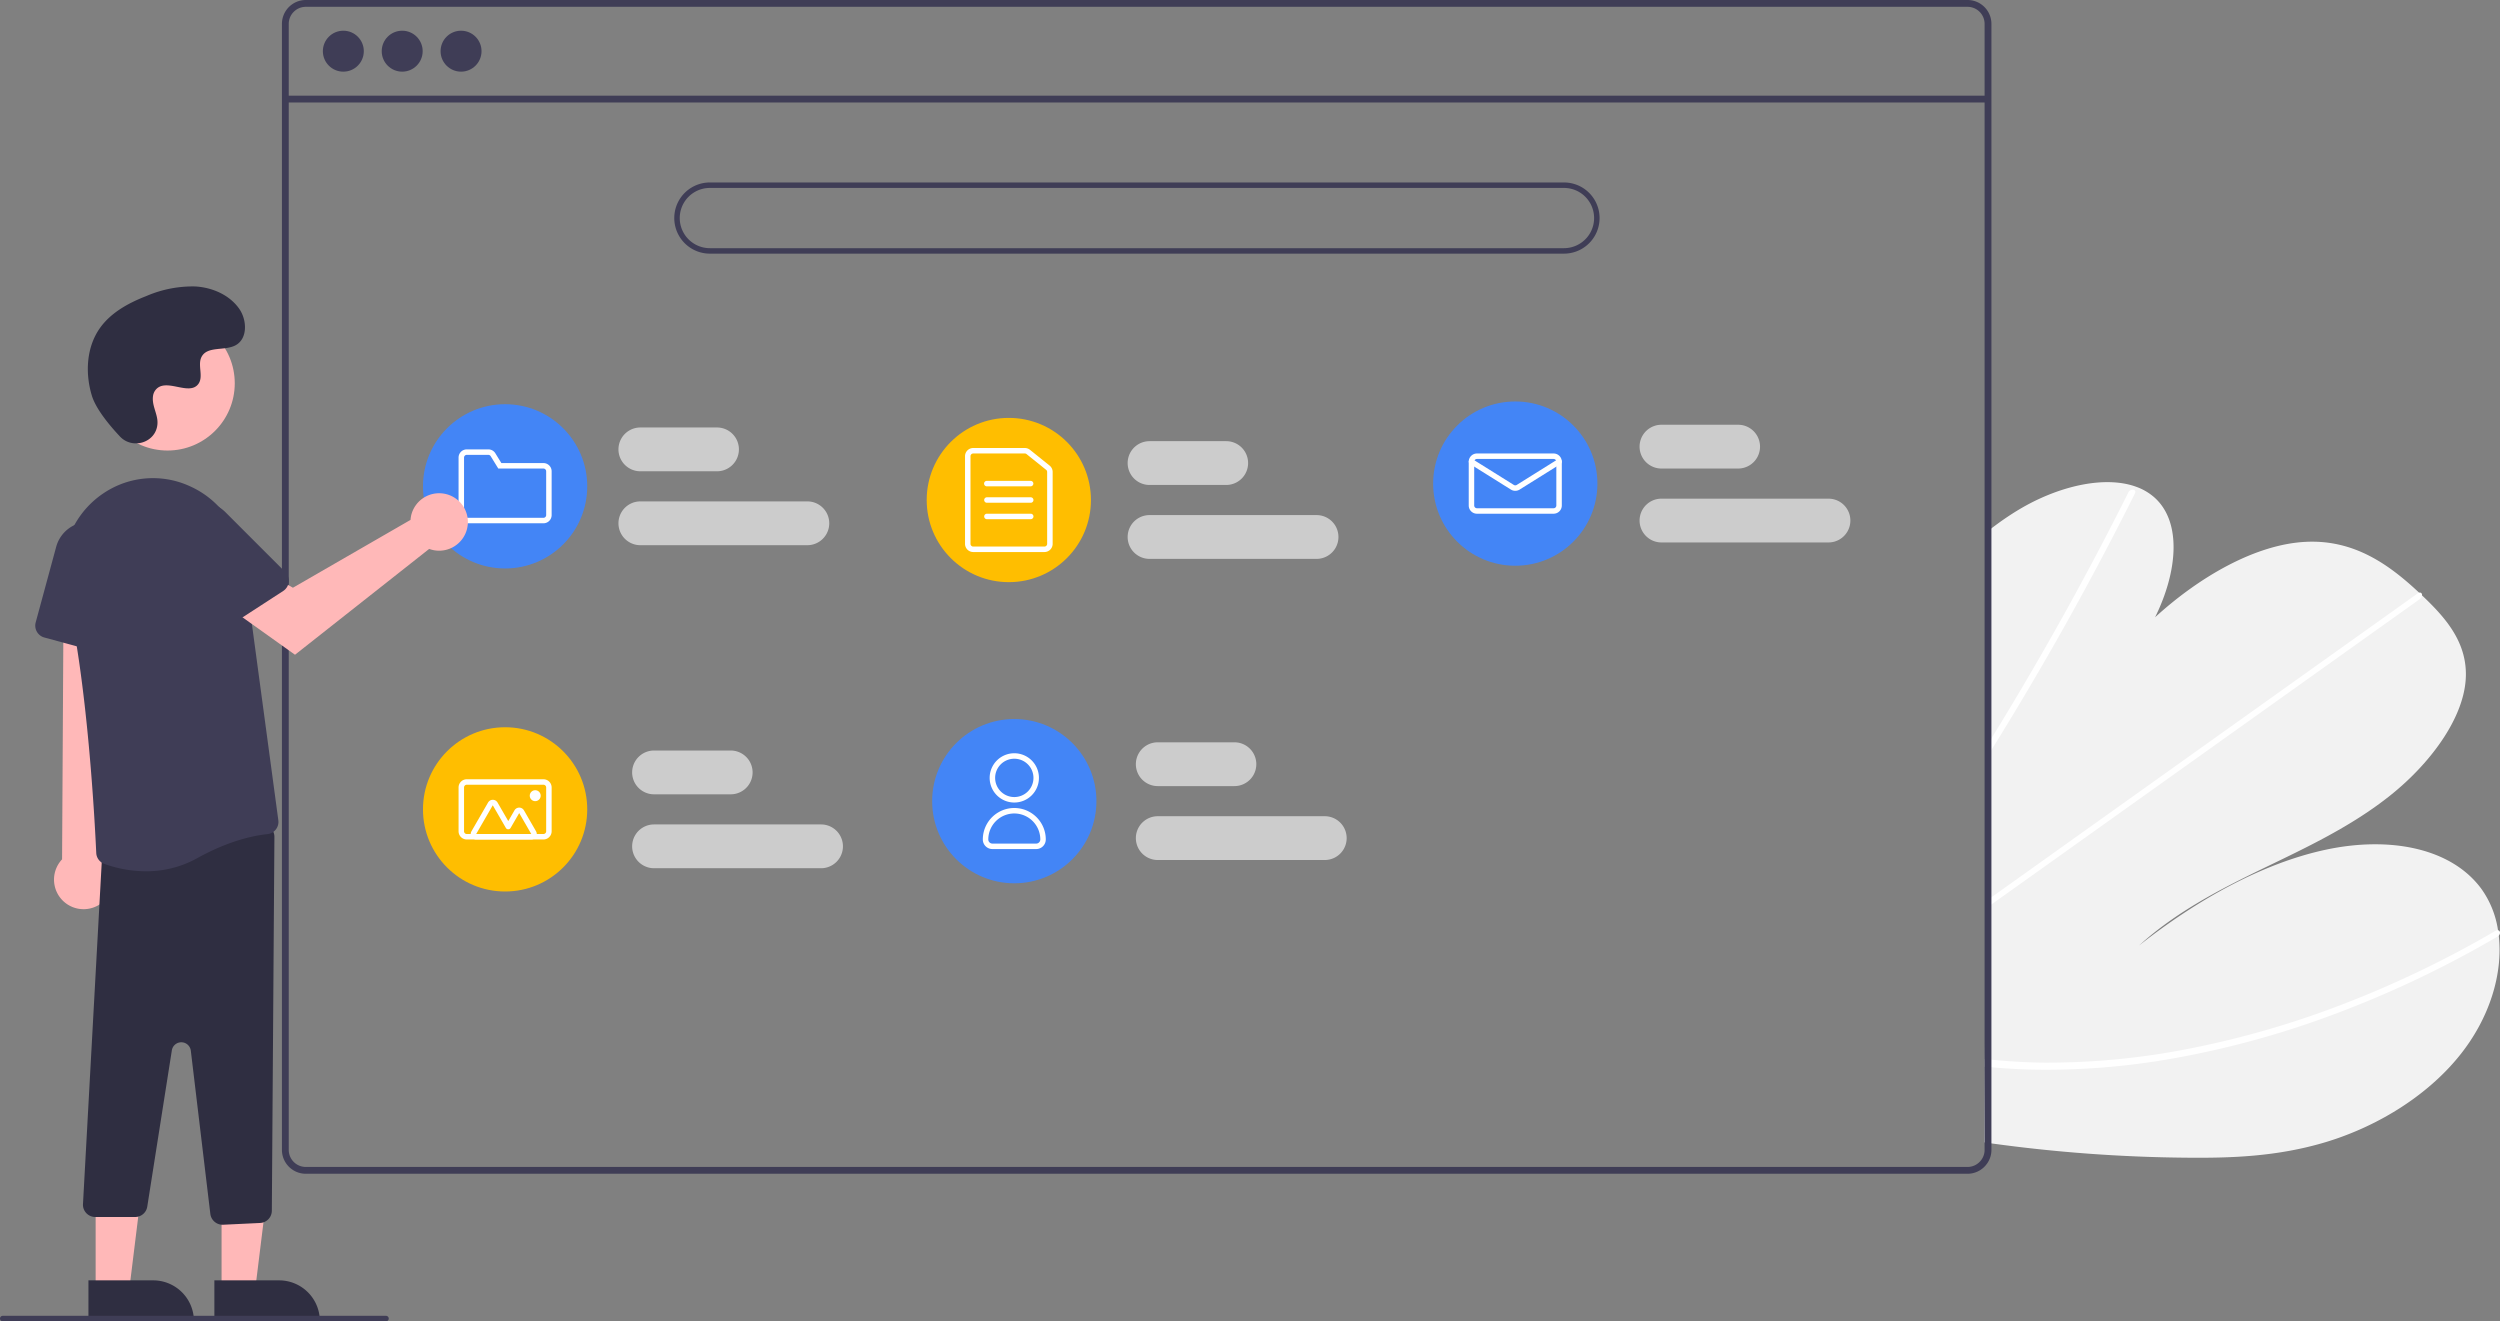 <svg xmlns="http://www.w3.org/2000/svg" width="581.5" height="307.334" viewBox="0 0 581.5 307.334">
  <rect x="0" y="0" width="581.5" height="307.334" fill="#808080" stroke="none"/>
  <g id="Groupe_39715" data-name="Groupe 39715" transform="translate(0)">
    <path id="Tracé_78009" data-name="Tracé 78009" d="M915.243,541.927a353.132,353.132,0,0,1-45.377-3.329c-.528-.073-1.056-.152-1.584-.226l.794-142.174c.524-.417,1.055-.828,1.592-1.226,1.778-1.327,3.606-2.571,5.5-3.713,9.111-5.489,19.778-8,27.138-5.484l.115.045a12.915,12.915,0,0,1,4.38,2.521c6.463,5.742,5.386,17.35.169,27.885,10.343-9.449,23.394-16.973,35.044-17.545,11.363-.561,19.481,5.381,26.379,11.826.228.211.45.423.672.634.114.1.222.211.336.314,5.257,5.028,10.439,10.89,9.813,19.375-.689,9.306-8.483,19.623-17.566,26.856s-19.387,12.041-29.45,16.914-20.37,10.157-28.965,17.986c13.412-10.6,28.673-19.153,43.514-22.311s29.1-.379,36.086,9.072a22.1,22.1,0,0,1,3.907,9.682c.068.408.123.822.172,1.242,1,8.748-2.03,19.194-9.263,28.081-7.963,9.787-19.769,16.573-30.976,19.949S925.673,542.036,915.243,541.927Z" transform="translate(-406.7 -272.648)" fill="#f2f2f2"/>
    <path id="Tracé_78010" data-name="Tracé 78010" d="M869.068,449.908l.015-2.719q.81-1.295,1.6-2.6c.341-.539.668-1.085,1-1.631q8.261-13.527,15.848-27.222t14.487-27.5a1.139,1.139,0,0,1,1.3-.655.327.327,0,0,1,.1.045c.241.128.341.416.135.835-.567,1.13-1.134,2.267-1.713,3.4q-7.012,13.859-14.724,27.6t-16.1,27.3c-.116.19-.238.381-.353.571C870.135,448.188,869.6,449.045,869.068,449.908Z" transform="translate(-406.986 -273.647)" fill="#fff"/>
    <path id="Tracé_78011" data-name="Tracé 78011" d="M868.76,498.615l.009-1.681c.531-.379,1.061-.752,1.592-1.131q18.738-13.363,37.477-26.72,30.678-21.874,61.355-43.734a1.085,1.085,0,0,1,.37-.189c.453-.125.718.208.671.634a1.277,1.277,0,0,1-.565.888q-17.2,12.264-34.4,24.521l-61.042,43.514c-1.291.922-2.589,1.845-3.881,2.767C869.822,497.863,869.29,498.242,868.76,498.615Z" transform="translate(-406.874 -287.3)" fill="#fff"/>
    <path id="Tracé_78012" data-name="Tracé 78012" d="M878.406,580.871c-2.833-.086-5.621-.273-8.383-.518l-1.585-.143.01-1.764c.528.054,1.056.108,1.585.155,3.991.373,8.026.637,12.171.673a169.807,169.807,0,0,0,34.226-3.343,213.112,213.112,0,0,0,35.558-10.353,244.193,244.193,0,0,0,35.181-16.939.939.939,0,0,1,.625-.156c.5.073.652.742.171,1.242a1.459,1.459,0,0,1-.32.253q-2.1,1.22-4.21,2.4a244.023,244.023,0,0,1-35.3,16.213,212.115,212.115,0,0,1-35.611,9.652A167.512,167.512,0,0,1,878.406,580.871Z" transform="translate(-406.757 -332.105)" fill="#fff"/>
    <path id="Tracé_78013" data-name="Tracé 78013" d="M638.443,208.674H251.929a5.557,5.557,0,0,0-5.552,5.553V476.139a5.557,5.557,0,0,0,5.552,5.553H638.443a5.548,5.548,0,0,0,4.222-1.949,1.293,1.293,0,0,0,.121-.153,5.2,5.2,0,0,0,.8-1.344,5.417,5.417,0,0,0,.42-2.108V214.227A5.559,5.559,0,0,0,638.443,208.674Zm3.974,267.465a3.932,3.932,0,0,1-.656,2.178,4.1,4.1,0,0,1-1.5,1.35,3.936,3.936,0,0,1-1.815.439H251.929a3.972,3.972,0,0,1-3.967-3.967V214.227a3.972,3.972,0,0,1,3.967-3.967H638.443a3.973,3.973,0,0,1,3.974,3.968Z" transform="translate(-180.8 -208.674)" fill="#3f3d56"/>
    <rect id="Rectangle_22458" data-name="Rectangle 22458" width="396.038" height="1.587" transform="translate(66.367 22.254)" fill="#3f3d56"/>
    <circle id="Ellipse_39" data-name="Ellipse 39" cx="4.762" cy="4.762" r="4.762" transform="translate(75.098 7.143)" fill="#3f3d56"/>
    <circle id="Ellipse_40" data-name="Ellipse 40" cx="4.762" cy="4.762" r="4.762" transform="translate(88.789 7.143)" fill="#3f3d56"/>
    <circle id="Ellipse_41" data-name="Ellipse 41" cx="4.762" cy="4.762" r="4.762" transform="translate(102.479 7.143)" fill="#3f3d56"/>
    <path id="Tracé_78014" data-name="Tracé 78014" d="M596.644,291.882H397.974a8.278,8.278,0,0,1,0-16.556h198.67a8.278,8.278,0,0,1,0,16.556ZM397.974,276.6a7,7,0,0,0,0,14.009h198.67a7,7,0,0,0,0-14.009Z" transform="translate(-232.86 -232.885)" fill="#3f3d56"/>
    <path id="Tracé_78015" data-name="Tracé 78015" d="M392.225,375.014H374.4a5.094,5.094,0,0,1,0-10.188h17.829a5.094,5.094,0,0,1,0,10.188Z" transform="translate(-225.452 -265.394)" fill="#ccc"/>
    <path id="Tracé_78016" data-name="Tracé 78016" d="M413.239,402.014H374.4a5.094,5.094,0,1,1,0-10.188h38.842a5.094,5.094,0,1,1,0,10.188Z" transform="translate(-225.452 -275.202)" fill="#ccc"/>
    <path id="Tracé_78017" data-name="Tracé 78017" d="M397.225,493.014H379.4a5.094,5.094,0,1,1,0-10.188h17.829a5.094,5.094,0,0,1,0,10.188Z" transform="translate(-227.268 -308.256)" fill="#ccc"/>
    <path id="Tracé_78018" data-name="Tracé 78018" d="M418.239,520.014H379.4a5.094,5.094,0,1,1,0-10.188h38.842a5.094,5.094,0,1,1,0,10.188Z" transform="translate(-227.268 -318.064)" fill="#ccc"/>
    <path id="Tracé_78019" data-name="Tracé 78019" d="M581.225,490.014H563.4a5.094,5.094,0,0,1,0-10.188h17.829a5.094,5.094,0,1,1,0,10.188Z" transform="translate(-294.104 -307.167)" fill="#ccc"/>
    <path id="Tracé_78020" data-name="Tracé 78020" d="M602.239,517.014H563.4a5.094,5.094,0,0,1,0-10.188h38.843a5.094,5.094,0,0,1,0,10.188Z" transform="translate(-294.104 -316.974)" fill="#ccc"/>
    <path id="Tracé_78021" data-name="Tracé 78021" d="M578.225,380.014H560.4a5.094,5.094,0,0,1,0-10.188h17.829a5.094,5.094,0,0,1,0,10.188Z" transform="translate(-293.014 -267.211)" fill="#ccc"/>
    <path id="Tracé_78022" data-name="Tracé 78022" d="M599.239,407.014H560.4a5.094,5.094,0,0,1,0-10.188h38.843a5.094,5.094,0,0,1,0,10.188Z" transform="translate(-293.014 -277.018)" fill="#ccc"/>
    <path id="Tracé_78023" data-name="Tracé 78023" d="M765.225,374.014H747.4a5.094,5.094,0,0,1,0-10.188h17.829a5.094,5.094,0,1,1,0,10.188Z" transform="translate(-360.94 -265.031)" fill="#ccc"/>
    <path id="Tracé_78024" data-name="Tracé 78024" d="M786.239,401.014H747.4a5.094,5.094,0,0,1,0-10.188h38.843a5.094,5.094,0,0,1,0,10.188Z" transform="translate(-360.94 -274.839)" fill="#ccc"/>
    <circle id="Ellipse_42" data-name="Ellipse 42" cx="19.103" cy="19.103" r="19.103" transform="translate(98.385 94.019)" fill="#4385F6"/>
    <path id="Tracé_78025" data-name="Tracé 78025" d="M330.641,390.019H312.811a1.912,1.912,0,0,1-1.91-1.91V374.736a1.912,1.912,0,0,1,1.91-1.91h5.019a1.9,1.9,0,0,1,1.627.909l1.4,2.275h9.783a1.912,1.912,0,0,1,1.91,1.91v10.188a1.912,1.912,0,0,1-1.91,1.91ZM312.811,374.1a.638.638,0,0,0-.637.637v13.372a.638.638,0,0,0,.637.637h17.829a.638.638,0,0,0,.637-.637V377.92a.638.638,0,0,0-.637-.637h-10.5l-1.773-2.881a.633.633,0,0,0-.542-.3Z" transform="translate(-204.238 -268.3)" fill="#fff"/>
    <circle id="Ellipse_43" data-name="Ellipse 43" cx="19.103" cy="19.103" r="19.103" transform="translate(215.549 97.203)" fill="#ffbe00"/>
    <path id="Tracé_78026" data-name="Tracé 78026" d="M514.367,396.523H497.811a1.912,1.912,0,0,1-1.91-1.91V374.236a1.912,1.912,0,0,1,1.91-1.91h12a1.915,1.915,0,0,1,1.2.421l4.559,3.664a1.9,1.9,0,0,1,.714,1.489v16.713A1.912,1.912,0,0,1,514.367,396.523ZM497.811,373.6a.638.638,0,0,0-.637.637v20.376a.638.638,0,0,0,.637.637h16.556a.638.638,0,0,0,.637-.637V377.9a.633.633,0,0,0-.238-.5l-4.56-3.664a.638.638,0,0,0-.4-.14Z" transform="translate(-271.437 -268.119)" fill="#fff"/>
    <path id="Tracé_78027" data-name="Tracé 78027" d="M513.726,385.6H503.538a.637.637,0,1,1,0-1.273h10.188a.637.637,0,0,1,0,1.273Z" transform="translate(-273.98 -272.478)" fill="#fff"/>
    <path id="Tracé_78028" data-name="Tracé 78028" d="M513.726,391.6H503.538a.637.637,0,1,1,0-1.274h10.188a.637.637,0,0,1,0,1.274Z" transform="translate(-273.98 -274.657)" fill="#fff"/>
    <path id="Tracé_78029" data-name="Tracé 78029" d="M513.726,397.6H503.538a.637.637,0,1,1,0-1.274h10.188a.637.637,0,0,1,0,1.274Z" transform="translate(-273.98 -276.836)" fill="#fff"/>
    <circle id="Ellipse_44" data-name="Ellipse 44" cx="19.103" cy="19.103" r="19.103" transform="translate(333.35 93.382)" fill="#4385F6"/>
    <path id="Tracé_78030" data-name="Tracé 78030" d="M699.64,388.335H681.81a1.913,1.913,0,0,1-1.91-1.91V376.236a1.912,1.912,0,0,1,1.91-1.91H699.64a1.913,1.913,0,0,1,1.91,1.91v10.188A1.912,1.912,0,0,1,699.64,388.335ZM681.81,375.6a.637.637,0,0,0-.637.637v10.188a.637.637,0,0,0,.637.637H699.64a.637.637,0,0,0,.637-.637V376.236a.637.637,0,0,0-.637-.637Z" transform="translate(-338.273 -268.845)" fill="#fff"/>
    <path id="Tracé_78031" data-name="Tracé 78031" d="M690.725,383.736a1.914,1.914,0,0,1-1.013-.288L680.2,377.5a.637.637,0,0,1,.675-1.08l9.514,5.946a.64.64,0,0,0,.675,0l9.513-5.946a.637.637,0,0,1,.675,1.08l-9.513,5.946A1.914,1.914,0,0,1,690.725,383.736Z" transform="translate(-338.273 -269.571)" fill="#fff"/>
    <circle id="Ellipse_45" data-name="Ellipse 45" cx="19.103" cy="19.103" r="19.103" transform="translate(98.385 169.157)" fill="#ffbe00"/>
    <path id="Tracé_78032" data-name="Tracé 78032" d="M330.641,507.335H312.811a1.912,1.912,0,0,1-1.91-1.91V495.236a1.912,1.912,0,0,1,1.91-1.91h17.829a1.912,1.912,0,0,1,1.91,1.91v10.188a1.912,1.912,0,0,1-1.91,1.91ZM312.811,494.6a.637.637,0,0,0-.637.637v10.188a.637.637,0,0,0,.637.637h17.829a.637.637,0,0,0,.637-.637V495.236a.637.637,0,0,0-.637-.637Z" transform="translate(-204.238 -312.071)" fill="#fff"/>
    <path id="Tracé_78033" data-name="Tracé 78033" d="M329.427,510.059H316.613a1.273,1.273,0,0,1-1.1-1.91l3.86-6.686a1.274,1.274,0,0,1,2.206,0l2.493,4.318,1.444-2.5a1.274,1.274,0,0,1,2.206,0l2.811,4.87a1.274,1.274,0,0,1-1.1,1.91Zm0-1.273h0l-2.811-4.87-2,3.457a.637.637,0,0,1-.552.318h0a.637.637,0,0,1-.552-.318l-3.044-5.273-3.86,6.686Z" transform="translate(-205.85 -314.795)" fill="#fff"/>
    <circle id="Ellipse_46" data-name="Ellipse 46" cx="1.274" cy="1.274" r="1.274" transform="translate(123.219 183.803)" fill="#fff"/>
    <circle id="Ellipse_47" data-name="Ellipse 47" cx="19.103" cy="19.103" r="19.103" transform="translate(216.822 167.247)" fill="#4385F6"/>
    <path id="Tracé_78034" data-name="Tracé 78034" d="M510.632,495.288a5.731,5.731,0,1,1,5.731-5.731A5.731,5.731,0,0,1,510.632,495.288Zm0-10.188a4.457,4.457,0,1,0,4.457,4.457A4.457,4.457,0,0,0,510.632,485.1Z" transform="translate(-274.706 -308.62)" fill="#fff"/>
    <path id="Tracé_78035" data-name="Tracé 78035" d="M514.818,513.377H504.63a2.231,2.231,0,0,1-2.229-2.229,7.323,7.323,0,0,1,14.646,0,2.231,2.231,0,0,1-2.229,2.229Zm-5.094-8.278a6.056,6.056,0,0,0-6.049,6.049.956.956,0,0,0,.955.955h10.188a.956.956,0,0,0,.955-.955A6.056,6.056,0,0,0,509.724,505.1Z" transform="translate(-273.798 -315.885)" fill="#fff"/>
    <path id="Tracé_78036" data-name="Tracé 78036" d="M80.936,454.021h7.807l3.714-30.111H80.935Z" transform="translate(-29.399 -153.98)" fill="#ffb8b8"/>
    <path id="Tracé_78037" data-name="Tracé 78037" d="M0,0H24.535V9.479H9.479A9.479,9.479,0,0,1,0,0H0Z" transform="translate(74.398 307.29) rotate(179.997)" fill="#2f2e41"/>
    <path id="Tracé_78038" data-name="Tracé 78038" d="M34.936,454.021h7.807l3.714-30.111H34.935Z" transform="translate(-12.69 -153.98)" fill="#ffb8b8"/>
    <path id="Tracé_78039" data-name="Tracé 78039" d="M0,0H24.535V9.479H9.479A9.479,9.479,0,0,1,0,0H0Z" transform="translate(45.107 307.289) rotate(179.997)" fill="#2f2e41"/>
    <path id="Tracé_78040" data-name="Tracé 78040" d="M173.76,491.486a6.841,6.841,0,0,0,1.313-10.407l5.14-72.946-14.807,1.436L165,481.005a6.878,6.878,0,0,0,8.76,10.481Z" transform="translate(-150.56 -281.125)" fill="#ffb8b8"/>
    <path id="Tracé_78041" data-name="Tracé 78041" d="M206.17,602.95a2.876,2.876,0,0,1-2.846-2.525l-4.538-37.953a2.229,2.229,0,0,0-4.415-.081l-5.716,36.338a2.852,2.852,0,0,1-2.831,2.42H176.56a2.866,2.866,0,0,1-2.865-2.887l4.422-80.572a2.849,2.849,0,0,1,2.454-2.814l34.381-4.991a2.866,2.866,0,0,1,3.277,2.856l-.6,86.954a2.865,2.865,0,0,1-2.729,2.842l-8.594.41Q206.238,602.95,206.17,602.95Z" transform="translate(-154.4 -318.074)" fill="#2f2e41"/>
    <path id="Tracé_78042" data-name="Tracé 78042" d="M185.732,474.776a28.708,28.708,0,0,1-9.7-1.726,2.844,2.844,0,0,1-1.858-2.55c-.3-6.582-2.032-40.462-7.084-61.129a21.127,21.127,0,0,1,8.046-22.015q.408-.293.831-.575a20.571,20.571,0,0,1,19.991-1.567,21.153,21.153,0,0,1,12.33,16.528l8.238,61.162a2.851,2.851,0,0,1-.593,2.166A2.813,2.813,0,0,1,214,466.135c-2.855.285-8.775,1.391-16.352,5.6A24.276,24.276,0,0,1,185.732,474.776Z" transform="translate(-151.787 -272.117)" fill="#3f3d56"/>
    <path id="Tracé_78043" data-name="Tracé 78043" d="M171.946,429.866l-13.557-3.676a2.869,2.869,0,0,1-2.016-3.515l4.766-17.578a7.895,7.895,0,0,1,15.5,2.5l-1.085,19.661a2.865,2.865,0,0,1-3.611,2.608Z" transform="translate(-148.071 -277.905)" fill="#3f3d56"/>
    <circle id="Ellipse_48" data-name="Ellipse 48" cx="15.64" cy="15.64" r="15.64" transform="translate(23.326 73.514)" fill="#ffb8b8"/>
    <path id="Tracé_78044" data-name="Tracé 78044" d="M270.063,394a6.7,6.7,0,0,0-.152,1.044l-27.354,15.78-6.649-3.827-7.088,9.279,14.223,10.138,31.207-24.619A6.683,6.683,0,1,0,270.063,394Z" transform="translate(-174.424 -274.117)" fill="#ffb8b8"/>
    <path id="Tracé_78045" data-name="Tracé 78045" d="M231.469,412.768l-11.783,7.647a2.869,2.869,0,0,1-3.964-.844l-9.914-15.277a7.895,7.895,0,0,1,12.205-9.88l13.922,13.925a2.865,2.865,0,0,1-.467,4.43Z" transform="translate(-165.602 -275.302)" fill="#3f3d56"/>
    <path id="Tracé_78046" data-name="Tracé 78046" d="M182.944,348.188c2.918,3.108,8.336,1.44,8.716-2.806a5.129,5.129,0,0,0-.006-.991c-.2-1.881-1.283-3.588-1.023-5.574a2.923,2.923,0,0,1,.535-1.368c2.325-3.113,7.783,1.393,9.977-1.426,1.345-1.728-.236-4.449.8-6.381,1.363-2.549,5.4-1.292,7.93-2.688,2.816-1.553,2.648-5.874.794-8.5-2.261-3.205-6.225-4.915-10.139-5.162a27.2,27.2,0,0,0-11.457,2.236c-4.152,1.618-8.27,3.855-10.825,7.506-3.108,4.44-3.407,10.41-1.852,15.6C177.335,341.792,180.561,345.65,182.944,348.188Z" transform="translate(-155.046 -246.662)" fill="#2f2e41"/>
    <path id="Tracé_78047" data-name="Tracé 78047" d="M233.176,690.6H144.03a.637.637,0,0,1,0-1.274h89.147a.637.637,0,1,1,0,1.274Z" transform="translate(-143.393 -383.265)" fill="#3f3d56"/>
  </g>
</svg>
